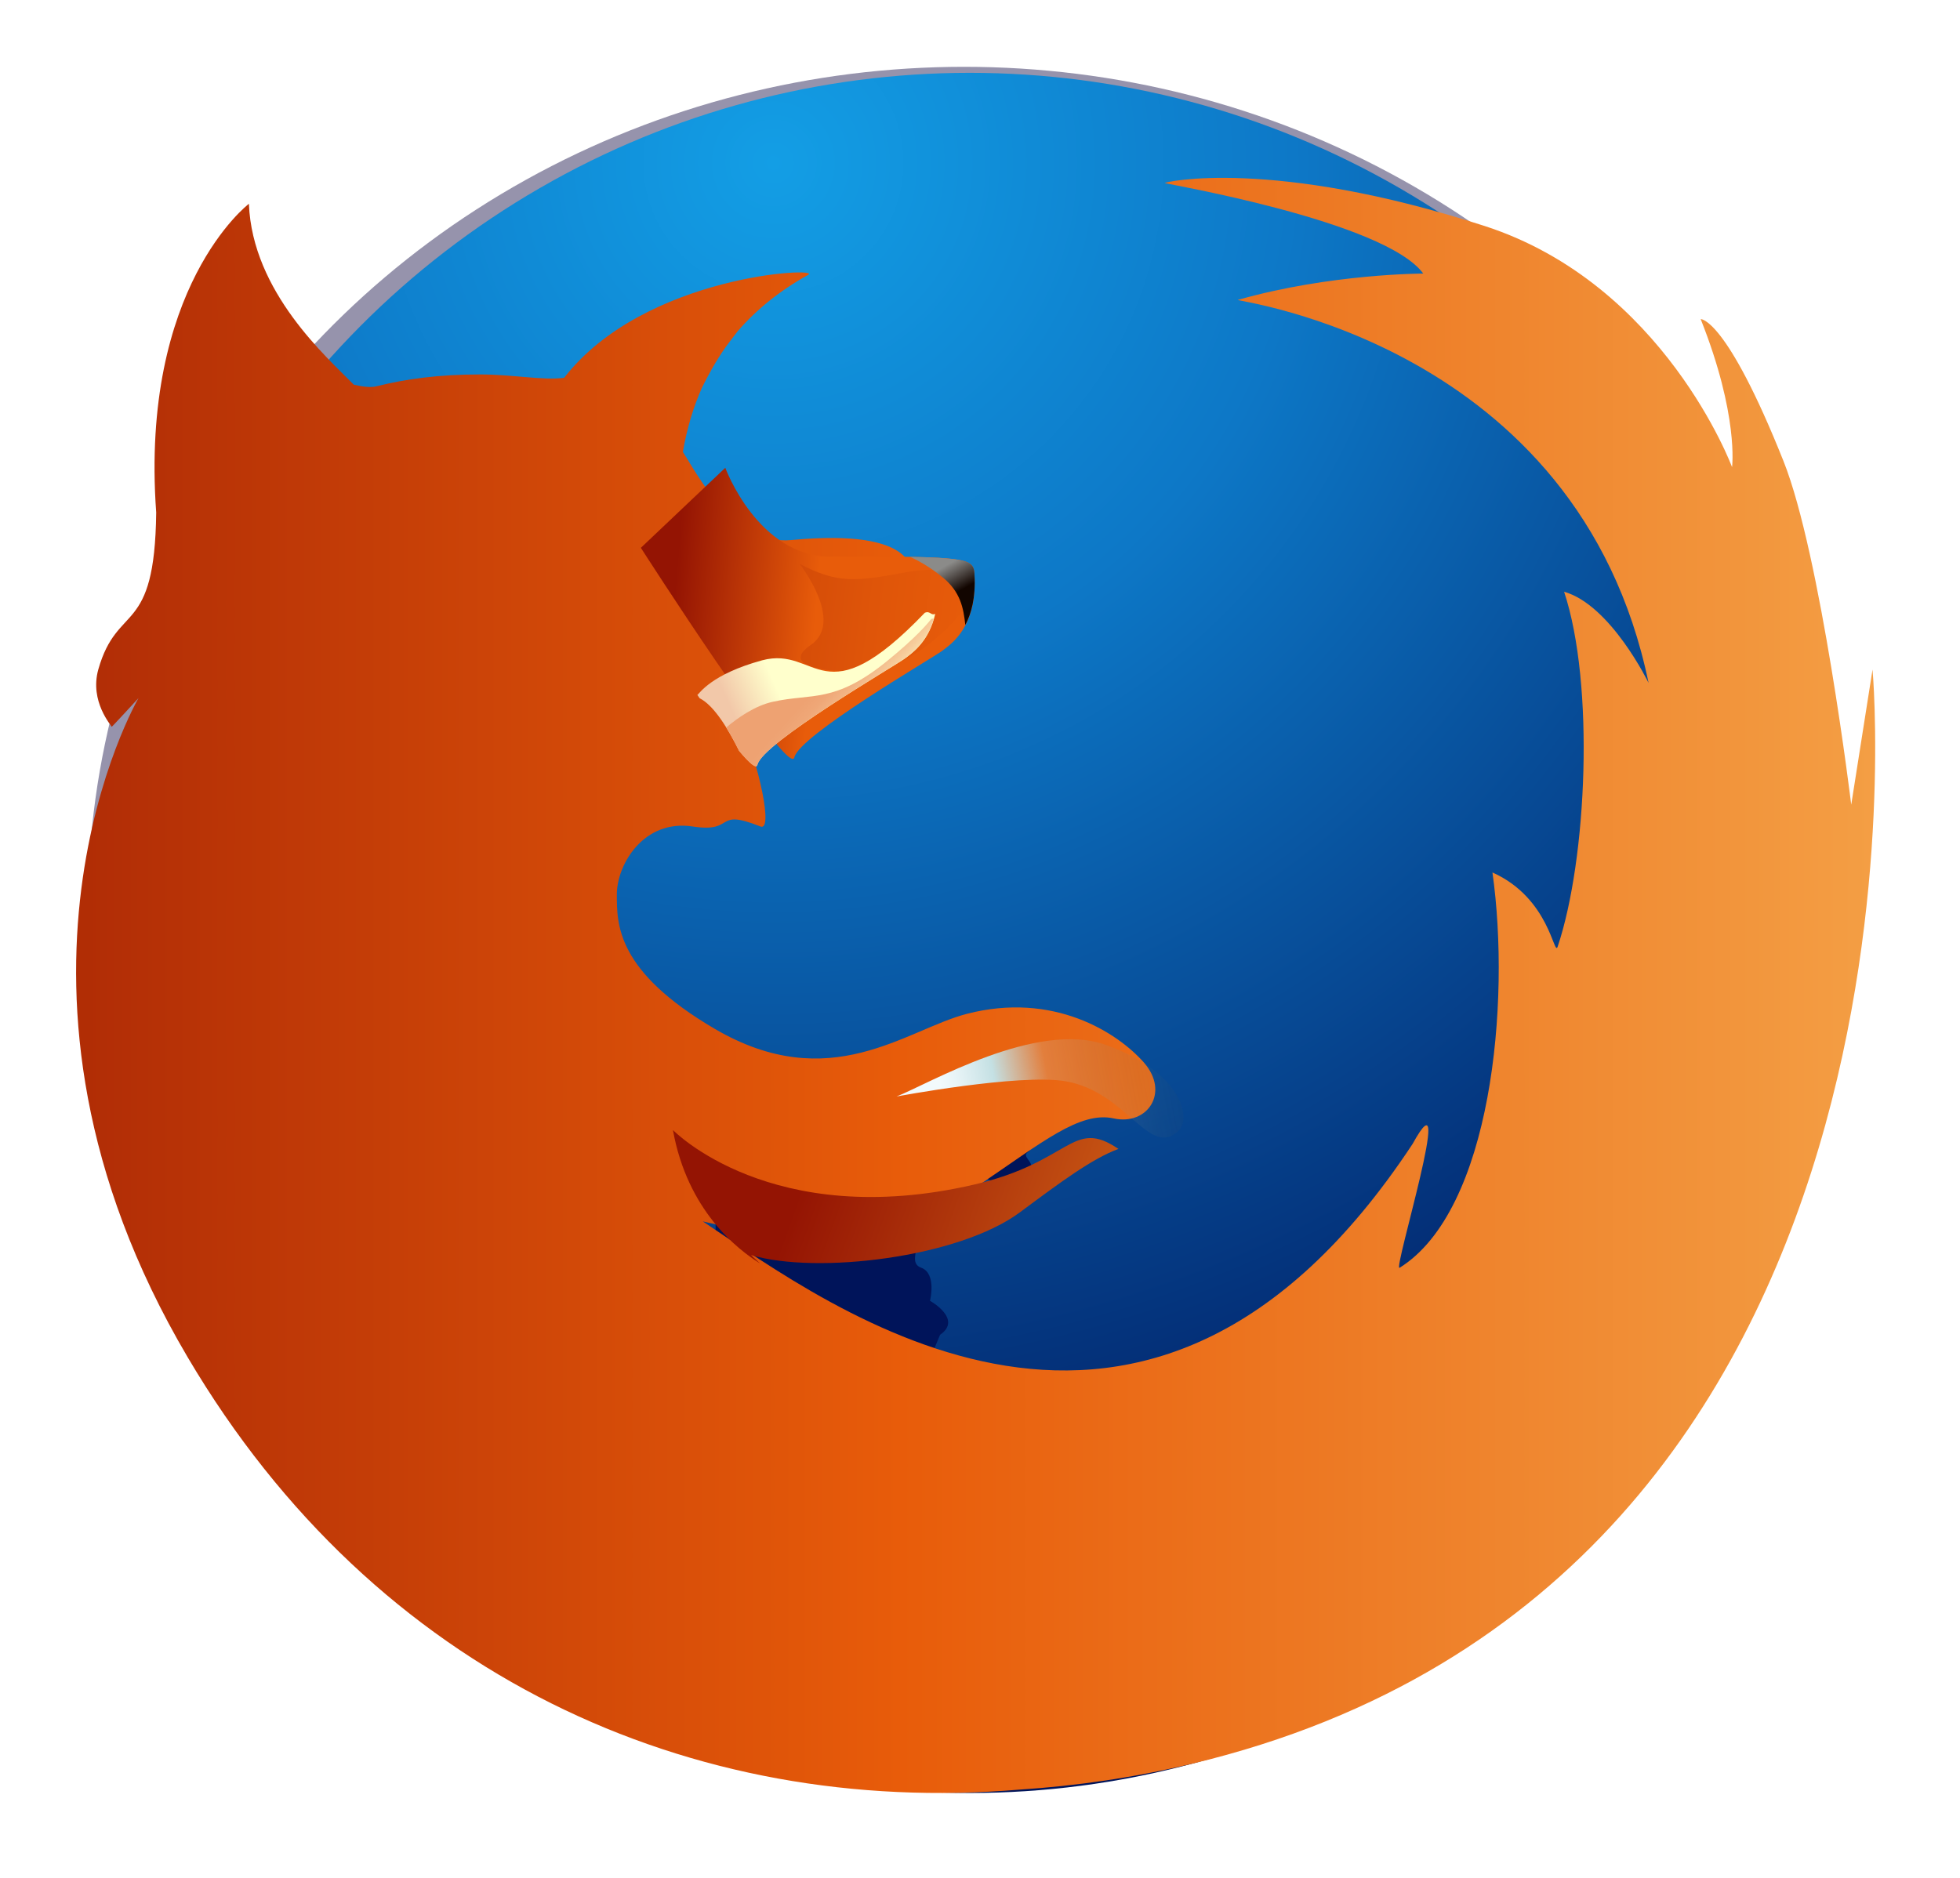 <?xml version="1.0" encoding="UTF-8" standalone="no"?>
<svg
   xmlns:dc="http://purl.org/dc/elements/1.1/"
   xmlns:cc="http://creativecommons.org/ns#"
   xmlns:rdf="http://www.w3.org/1999/02/22-rdf-syntax-ns#"
   xmlns:svg="http://www.w3.org/2000/svg"
   xmlns="http://www.w3.org/2000/svg"
   xmlns:xlink="http://www.w3.org/1999/xlink"
   xmlns:sodipodi="http://sodipodi.sourceforge.net/DTD/sodipodi-0.dtd"
   xmlns:inkscape="http://www.inkscape.org/namespaces/inkscape"
   width="132.72"
   height="127.219"
   viewBox="0 0 132.72 127.219"
   overflow="visible"
   enable-background="new 0 0 132.72 127.219"
   xml:space="preserve"
   id="svg2"
   version="1.1"
   inkscape:version="0.48.4 r9939"
   sodipodi:docname="firefox.svg"><defs
     id="defs634"><linearGradient
       id="linearGradient5749"
       gradientUnits="userSpaceOnUse"
       x1="76.372"
       y1="16.592"
       x2="93.232"
       y2="18.029"><stop
         offset="0"
         style="stop-color:#ffffff;stop-opacity:1;"
         id="stop5751" /><stop
         offset="0.338"
         style="stop-color:#ffffff;stop-opacity:0;"
         id="stop5753" /><stop
         offset="1"
         style="stop-color:#ffffff;stop-opacity:0;"
         id="stop5755" /></linearGradient><filter
       height="150%"
       width="150%"
       y="-25%"
       x="-25%"
       id="blurshadow"
       style="color-interpolation-filters:sRGB;"
       inkscape:label="Drop Shadow"><feGaussianBlur
         id="feGaussianBlur135"
         result="blur"
         stdDeviation="1.5"
         in="SourceAlpha" /><feOffset
         id="feOffset137"
         result="shift"
         in="blur"
         dy="1"
         dx="1" /><feMerge
         id="feMerge139"
         result="fbSourceGraphic"><feMergeNode
           id="feMergeNode141"
           in="shift" /><feMergeNode
           id="feMergeNode143"
           in="SourceGraphic" /></feMerge><feColorMatrix
         result="fbSourceGraphicAlpha"
         in="fbSourceGraphic"
         values="0 0 0 -1 0 0 0 0 -1 0 0 0 0 -1 0 0 0 0 1 0"
         id="feColorMatrix3471" /><feFlood
         id="feFlood3473"
         flood-opacity="0.3"
         flood-color="rgb(0,0,0)"
         result="flood"
         in="fbSourceGraphic" /><feComposite
         id="feComposite3475"
         in2="fbSourceGraphic"
         in="flood"
         operator="in"
         result="composite1" /><feGaussianBlur
         id="feGaussianBlur3477"
         in="composite"
         stdDeviation="1.5"
         result="blur" /><feOffset
         id="feOffset3479"
         dx="1.5"
         dy="-1.5"
         result="offset" /><feComposite
         id="feComposite3481"
         in2="offset"
         in="fbSourceGraphic"
         operator="over"
         result="composite2" /></filter><linearGradient
       id="XMLID_119_"
       gradientUnits="userSpaceOnUse"
       x1="54.24"
       y1="93.582"
       x2="102.907"
       y2="100.176"
       gradientTransform="matrix(0.995,0.099,-0.099,0.995,10.384,-6.075)"><stop
         offset="0.056"
         style="stop-color:#DE7210"
         id="stop612" /><stop
         offset="1"
         style="stop-color:#F6C08F"
         id="stop614" /></linearGradient><linearGradient
       id="XMLID_120_"
       gradientUnits="userSpaceOnUse"
       x1="39.013"
       y1="89.89"
       x2="95.522"
       y2="107.65"
       gradientTransform="matrix(0.99,0.145,-0.145,0.99,14.283,-5.835)"><stop
         offset="0.056"
         style="stop-color:#DE7210"
         id="stop619" /><stop
         offset="1"
         style="stop-color:#F6C08F"
         id="stop621" /></linearGradient><linearGradient
       id="XMLID_121_"
       gradientUnits="userSpaceOnUse"
       x1="-601.467"
       y1="628.961"
       x2="-574.597"
       y2="680.404"
       gradientTransform="matrix(0.984,-0.18,0.18,0.984,500.952,-643.727)"><stop
         offset="0.056"
         style="stop-color:#DE7210"
         id="stop626" /><stop
         offset="1"
         style="stop-color:#F6C08F"
         id="stop628" /></linearGradient><linearGradient
       id="XMLID_110_"
       gradientUnits="userSpaceOnUse"
       x1="88.331"
       y1="117.368"
       x2="117.265"
       y2="72.741"><stop
         offset="0"
         style="stop-color:#DE5C01"
         id="stop444" /><stop
         offset="0.736"
         style="stop-color:#FEFD00"
         id="stop446" /><stop
         offset="0.778"
         style="stop-color:#FEFE26"
         id="stop448" /><stop
         offset="0.837"
         style="stop-color:#FFFE54"
         id="stop450" /><stop
         offset="0.889"
         style="stop-color:#FFFF76"
         id="stop452" /><stop
         offset="0.932"
         style="stop-color:#FFFF8B"
         id="stop454" /><stop
         offset="0.961"
         style="stop-color:#FFFF92"
         id="stop456" /></linearGradient><linearGradient
       id="XMLID_111_"
       gradientUnits="userSpaceOnUse"
       x1="105.157"
       y1="22.738"
       x2="86.211"
       y2="14.417"><stop
         offset="0"
         style="stop-color:#F79A09"
         id="stop461" /><stop
         offset="0.736"
         style="stop-color:#FEFD00"
         id="stop463" /><stop
         offset="0.778"
         style="stop-color:#FEFE26"
         id="stop465" /><stop
         offset="0.837"
         style="stop-color:#FFFE54"
         id="stop467" /><stop
         offset="0.889"
         style="stop-color:#FFFF76"
         id="stop469" /><stop
         offset="0.932"
         style="stop-color:#FFFF8B"
         id="stop471" /><stop
         offset="0.961"
         style="stop-color:#FFFF92"
         id="stop473" /></linearGradient><linearGradient
       id="XMLID_112_"
       gradientUnits="userSpaceOnUse"
       x1="117.882"
       y1="41.729"
       x2="91.359"
       y2="17.106"><stop
         offset="0"
         style="stop-color:#DE5C01"
         id="stop478" /><stop
         offset="0.736"
         style="stop-color:#FEFD00"
         id="stop480" /><stop
         offset="0.778"
         style="stop-color:#FEFE26"
         id="stop482" /><stop
         offset="0.837"
         style="stop-color:#FFFE54"
         id="stop484" /><stop
         offset="0.889"
         style="stop-color:#FFFF76"
         id="stop486" /><stop
         offset="0.932"
         style="stop-color:#FFFF8B"
         id="stop488" /><stop
         offset="0.961"
         style="stop-color:#FFFF92"
         id="stop490" /></linearGradient><linearGradient
       id="XMLID_113_"
       gradientUnits="userSpaceOnUse"
       x1="1.14"
       y1="145.445"
       x2="-9.966"
       y2="133.959"
       gradientTransform="matrix(1,-0.028,0.028,1,104.777,-104.624)"><stop
         offset="0"
         style="stop-color:#F79A09"
         id="stop495" /><stop
         offset="0.736"
         style="stop-color:#FEFD00"
         id="stop497" /><stop
         offset="0.778"
         style="stop-color:#FEFE26"
         id="stop499" /><stop
         offset="0.837"
         style="stop-color:#FFFE54"
         id="stop501" /><stop
         offset="0.889"
         style="stop-color:#FFFF76"
         id="stop503" /><stop
         offset="0.932"
         style="stop-color:#FFFF8B"
         id="stop505" /><stop
         offset="0.961"
         style="stop-color:#FFFF92"
         id="stop507" /></linearGradient><linearGradient
       id="XMLID_114_"
       gradientUnits="userSpaceOnUse"
       x1="113.436"
       y1="55.834"
       x2="119.687"
       y2="34.332"><stop
         offset="0"
         style="stop-color:#F79A09"
         id="stop512" /><stop
         offset="0.736"
         style="stop-color:#FEFD00"
         id="stop514" /><stop
         offset="0.778"
         style="stop-color:#FEFE26"
         id="stop516" /><stop
         offset="0.837"
         style="stop-color:#FFFE54"
         id="stop518" /><stop
         offset="0.889"
         style="stop-color:#FFFF76"
         id="stop520" /><stop
         offset="0.932"
         style="stop-color:#FFFF8B"
         id="stop522" /><stop
         offset="0.961"
         style="stop-color:#FFFF92"
         id="stop524" /></linearGradient><linearGradient
       id="XMLID_115_"
       gradientUnits="userSpaceOnUse"
       x1="-51.966"
       y1="212.788"
       x2="-52.194"
       y2="196.434"
       gradientTransform="matrix(0.999,-0.041,0.041,0.999,151.896,-153.906)"><stop
         offset="0"
         style="stop-color:#F79A09"
         id="stop529" /><stop
         offset="0.736"
         style="stop-color:#FEFD00"
         id="stop531" /><stop
         offset="0.778"
         style="stop-color:#FEFE26"
         id="stop533" /><stop
         offset="0.837"
         style="stop-color:#FFFE54"
         id="stop535" /><stop
         offset="0.889"
         style="stop-color:#FFFF76"
         id="stop537" /><stop
         offset="0.932"
         style="stop-color:#FFFF8B"
         id="stop539" /><stop
         offset="0.961"
         style="stop-color:#FFFF92"
         id="stop541" /></linearGradient><linearGradient
       id="XMLID_116_"
       gradientUnits="userSpaceOnUse"
       x1="-172.721"
       y1="332.082"
       x2="-161.456"
       y2="309.893"
       gradientTransform="matrix(0.998,-0.071,0.071,0.998,254.6,-268.47)"><stop
         offset="0"
         style="stop-color:#F79A09"
         id="stop546" /><stop
         offset="0.736"
         style="stop-color:#FEFD00"
         id="stop548" /><stop
         offset="0.778"
         style="stop-color:#FEFE26"
         id="stop550" /><stop
         offset="0.837"
         style="stop-color:#FFFE54"
         id="stop552" /><stop
         offset="0.889"
         style="stop-color:#FFFF76"
         id="stop554" /><stop
         offset="0.932"
         style="stop-color:#FFFF8B"
         id="stop556" /><stop
         offset="0.961"
         style="stop-color:#FFFF92"
         id="stop558" /></linearGradient><linearGradient
       id="XMLID_117_"
       gradientUnits="userSpaceOnUse"
       x1="99.206"
       y1="87.747"
       x2="100.721"
       y2="63.169"
       gradientTransform="matrix(0.998,-0.071,0.071,0.998,-10.967,13.651)"><stop
         offset="0"
         style="stop-color:#DE5C01"
         id="stop563" /><stop
         offset="0.736"
         style="stop-color:#FEFD00"
         id="stop565" /><stop
         offset="0.778"
         style="stop-color:#FEFE26"
         id="stop567" /><stop
         offset="0.837"
         style="stop-color:#FFFE54"
         id="stop569" /><stop
         offset="0.889"
         style="stop-color:#FFFF76"
         id="stop571" /><stop
         offset="0.932"
         style="stop-color:#FFFF8B"
         id="stop573" /><stop
         offset="0.961"
         style="stop-color:#FFFF92"
         id="stop575" /></linearGradient><linearGradient
       id="XMLID_118_"
       gradientUnits="userSpaceOnUse"
       x1="58.369"
       y1="113.859"
       x2="105.875"
       y2="85.465"><stop
         offset="0"
         style="stop-color:#B9120D"
         id="stop580" /><stop
         offset="0.078"
         style="stop-color:#BB180D"
         id="stop582" /><stop
         offset="0.182"
         style="stop-color:#C0290C"
         id="stop584" /><stop
         offset="0.301"
         style="stop-color:#C8450A"
         id="stop586" /><stop
         offset="0.431"
         style="stop-color:#D36C08"
         id="stop588" /><stop
         offset="0.571"
         style="stop-color:#E29E05"
         id="stop590" /><stop
         offset="0.715"
         style="stop-color:#F4DA02"
         id="stop592" /><stop
         offset="0.792"
         style="stop-color:#FEFD00"
         id="stop594" /><stop
         offset="0.814"
         style="stop-color:#FEFD07"
         id="stop596" /><stop
         offset="0.846"
         style="stop-color:#FEFD1B"
         id="stop598" /><stop
         offset="0.884"
         style="stop-color:#FEFE3C"
         id="stop600" /><stop
         offset="0.927"
         style="stop-color:#FFFE69"
         id="stop602" /><stop
         offset="0.974"
         style="stop-color:#FFFFA3"
         id="stop604" /><stop
         offset="1"
         style="stop-color:#FFFFC7"
         id="stop606" /></linearGradient><linearGradient
       inkscape:collect="always"
       xlink:href="#XMLID_75_"
       id="linearGradient4107"
       gradientUnits="userSpaceOnUse"
       x1="41.839"
       y1="36.962"
       x2="52.697"
       y2="37.892"
       gradientTransform="translate(1.144,4.574)" /><linearGradient
       inkscape:collect="always"
       xlink:href="#XMLID_76_"
       id="linearGradient4109"
       gradientUnits="userSpaceOnUse"
       x1="24.45"
       y1="33.953"
       x2="63.643"
       y2="38.852"
       gradientTransform="translate(1.144,4.574)" /><linearGradient
       inkscape:collect="always"
       xlink:href="#XMLID_77_"
       id="linearGradient4111"
       gradientUnits="userSpaceOnUse"
       x1="48.731"
       y1="44.32"
       x2="51.856"
       y2="42.945"
       gradientTransform="translate(1.144,4.574)" /><linearGradient
       inkscape:collect="always"
       xlink:href="#XMLID_79_"
       id="linearGradient4115"
       gradientUnits="userSpaceOnUse"
       x1="51.278"
       y1="74.424"
       x2="78.689"
       y2="84.212"
       gradientTransform="translate(1.144,4.574)" /><linearGradient
       inkscape:collect="always"
       xlink:href="#XMLID_86_"
       id="linearGradient4129"
       gradientUnits="userSpaceOnUse"
       x1="54.825"
       y1="41.267"
       x2="58.139"
       y2="44.27"
       gradientTransform="translate(1.144,4.574)" /><linearGradient
       inkscape:collect="always"
       xlink:href="#XMLID_71_"
       id="linearGradient4137"
       gradientUnits="userSpaceOnUse"
       x1="80.929"
       y1="67.845"
       x2="60.433"
       y2="71.76"
       gradientTransform="translate(1.144,4.574)" /><linearGradient
       inkscape:collect="always"
       xlink:href="#XMLID_100_"
       id="linearGradient4157"
       gradientUnits="userSpaceOnUse"
       x1="60.286"
       y1="34.297"
       x2="61.245"
       y2="36.006"
       gradientTransform="translate(1.144,4.574)" /><linearGradient
       id="XMLID_75_"
       gradientUnits="userSpaceOnUse"
       x1="41.839"
       y1="36.962"
       x2="52.697"
       y2="37.892"><stop
         offset="0.011"
         style="stop-color:#941403"
         id="stop162" /><stop
         offset="0.897"
         style="stop-color:#E85C0A"
         id="stop164" /></linearGradient><linearGradient
       id="XMLID_76_"
       gradientUnits="userSpaceOnUse"
       x1="24.45"
       y1="33.953"
       x2="63.643"
       y2="38.852"><stop
         offset="0.011"
         style="stop-color:#941403"
         id="stop169" /><stop
         offset="0.136"
         style="stop-color:#A32104"
         id="stop171" /><stop
         offset="0.498"
         style="stop-color:#C84107"
         id="stop173" /><stop
         offset="0.789"
         style="stop-color:#DF5509"
         id="stop175" /><stop
         offset="0.972"
         style="stop-color:#E85C0A"
         id="stop177" /></linearGradient><linearGradient
       id="XMLID_77_"
       gradientUnits="userSpaceOnUse"
       x1="48.731"
       y1="44.32"
       x2="51.856"
       y2="42.945"><stop
         offset="0"
         style="stop-color:#F2C8A9"
         id="stop182" /><stop
         offset="1"
         style="stop-color:#FFFFCC"
         id="stop184" /></linearGradient><linearGradient
       id="XMLID_78_"
       gradientUnits="userSpaceOnUse"
       x1="38.768"
       y1="82.582"
       x2="91.339"
       y2="84.747"><stop
         offset="0"
         style="stop-color:#B30000"
         id="stop189" /><stop
         offset="1"
         style="stop-color:#DF731B"
         id="stop191" /></linearGradient><linearGradient
       id="XMLID_79_"
       gradientUnits="userSpaceOnUse"
       x1="51.278"
       y1="74.424"
       x2="78.689"
       y2="84.212"><stop
         offset="0"
         style="stop-color:#941403"
         id="stop196" /><stop
         offset="1"
         style="stop-color:#DF731B"
         id="stop198" /></linearGradient><linearGradient
       id="XMLID_80_"
       gradientUnits="userSpaceOnUse"
       x1="6.106"
       y1="87.057"
       x2="32.828"
       y2="87.057"
       gradientTransform="matrix(0.999,0.049,-0.049,0.999,4.715,-1.24)"><stop
         offset="0.056"
         style="stop-color:#B30000"
         id="stop203" /><stop
         offset="1"
         style="stop-color:#DE5C01"
         id="stop205" /></linearGradient><linearGradient
       id="XMLID_81_"
       gradientUnits="userSpaceOnUse"
       x1="209.723"
       y1="-130.659"
       x2="224.261"
       y2="-85.619"
       gradientTransform="matrix(0.993,0.119,-0.119,0.993,-207.268,181.293)"><stop
         offset="0.056"
         style="stop-color:#DE7210"
         id="stop210" /><stop
         offset="1"
         style="stop-color:#F6C08F"
         id="stop212" /></linearGradient><linearGradient
       id="XMLID_82_"
       gradientUnits="userSpaceOnUse"
       x1="12.471"
       y1="61.107"
       x2="12.471"
       y2="111.455"
       gradientTransform="matrix(0.999,0.045,-0.045,0.999,3.232,-0.697)"><stop
         offset="0.056"
         style="stop-color:#DE7210"
         id="stop217" /><stop
         offset="1"
         style="stop-color:#F6C08F"
         id="stop219" /></linearGradient><linearGradient
       id="XMLID_83_"
       gradientUnits="userSpaceOnUse"
       x1="18.348"
       y1="30.846"
       x2="12.886"
       y2="16.85"><stop
         offset="0.011"
         style="stop-color:#941403"
         id="stop226" /><stop
         offset="0.472"
         style="stop-color:#E85C0A"
         id="stop228" /><stop
         offset="1"
         style="stop-color:#F9BD5F"
         id="stop230" /></linearGradient><linearGradient
       id="XMLID_84_"
       gradientUnits="userSpaceOnUse"
       x1="41.704"
       y1="34.058"
       x2="54.792"
       y2="16.853"><stop
         offset="0.197"
         style="stop-color:#DE7210"
         id="stop235" /><stop
         offset="0.843"
         style="stop-color:#F9BD5F"
         id="stop237" /><stop
         offset="1"
         style="stop-color:#FFFCCF"
         id="stop239" /></linearGradient><linearGradient
       id="XMLID_85_"
       gradientUnits="userSpaceOnUse"
       x1="34.784"
       y1="57.541"
       x2="48.052"
       y2="84.079"><stop
         offset="0.017"
         style="stop-color:#941403"
         id="stop244" /><stop
         offset="0.5"
         style="stop-color:#E35100"
         id="stop246" /><stop
         offset="1"
         style="stop-color:#DF731B"
         id="stop248" /></linearGradient><linearGradient
       id="XMLID_86_"
       gradientUnits="userSpaceOnUse"
       x1="54.825"
       y1="41.267"
       x2="58.139"
       y2="44.27"><stop
         offset="0"
         style="stop-color:#EEA272"
         id="stop253" /><stop
         offset="0.186"
         style="stop-color:#EFA777"
         id="stop255" /><stop
         offset="0.406"
         style="stop-color:#F2B585"
         id="stop257" /><stop
         offset="0.643"
         style="stop-color:#F6CD9C"
         id="stop259" /><stop
         offset="0.89"
         style="stop-color:#FCEEBB"
         id="stop261" /><stop
         offset="1"
         style="stop-color:#FFFFCC"
         id="stop263" /></linearGradient><linearGradient
       id="XMLID_87_"
       gradientUnits="userSpaceOnUse"
       x1="35.5"
       y1="48.361"
       x2="50.721"
       y2="63.893"><stop
         offset="0.197"
         style="stop-color:#DF731B"
         id="stop268" /><stop
         offset="0.843"
         style="stop-color:#F9BD5F"
         id="stop270" /><stop
         offset="1"
         style="stop-color:#FFFCCF"
         id="stop272" /></linearGradient><linearGradient
       id="XMLID_88_"
       gradientUnits="userSpaceOnUse"
       x1="847.471"
       y1="-1065.021"
       x2="847.471"
       y2="-1007.958"
       gradientTransform="matrix(0.967,0.254,-0.254,0.967,-1076.666,855.232)"><stop
         offset="0.056"
         style="stop-color:#DE7210"
         id="stop277" /><stop
         offset="1"
         style="stop-color:#F6C08F"
         id="stop279" /></linearGradient><linearGradient
       id="XMLID_89_"
       gradientUnits="userSpaceOnUse"
       x1="15.856"
       y1="36.413"
       x2="-3.437"
       y2="67.833"
       gradientTransform="matrix(0.99,-0.08,0.095,1.173,-3.82,-4.947)"><stop
         offset="0.056"
         style="stop-color:#DE7210"
         id="stop284" /><stop
         offset="1"
         style="stop-color:#F2C06E"
         id="stop286" /></linearGradient><linearGradient
       id="XMLID_90_"
       gradientUnits="userSpaceOnUse"
       x1="80.929"
       y1="67.845"
       x2="60.433"
       y2="71.76"><stop
         offset="0.005"
         style="stop-color:#FFFAEE"
         id="stop291" /><stop
         offset="0.276"
         style="stop-color:#F5F89B"
         id="stop293" /><stop
         offset="0.31"
         style="stop-color:#F3ED91"
         id="stop295" /><stop
         offset="0.467"
         style="stop-color:#ECC267"
         id="stop297" /><stop
         offset="0.618"
         style="stop-color:#E6A046"
         id="stop299" /><stop
         offset="0.761"
         style="stop-color:#E2872E"
         id="stop301" /><stop
         offset="0.892"
         style="stop-color:#E07820"
         id="stop303" /><stop
         offset="1"
         style="stop-color:#DF731B"
         id="stop305" /></linearGradient><linearGradient
       id="XMLID_91_"
       gradientUnits="userSpaceOnUse"
       x1="-411.273"
       y1="427.628"
       x2="-411.273"
       y2="475.319"
       gradientTransform="matrix(0.992,0.126,-0.126,0.992,477.062,-332.391)"><stop
         offset="0.056"
         style="stop-color:#DE7210"
         id="stop310" /><stop
         offset="1"
         style="stop-color:#F2C06E"
         id="stop312" /></linearGradient><linearGradient
       id="XMLID_92_"
       gradientUnits="userSpaceOnUse"
       x1="-414.436"
       y1="422.684"
       x2="-414.436"
       y2="470.37"
       gradientTransform="matrix(0.932,0.362,-0.362,0.932,554.92,-207.713)"><stop
         offset="0.056"
         style="stop-color:#DE7210"
         id="stop317" /><stop
         offset="1"
         style="stop-color:#F2C06E"
         id="stop319" /></linearGradient><linearGradient
       id="XMLID_93_"
       gradientUnits="userSpaceOnUse"
       x1="13.848"
       y1="55.797"
       x2="0.569"
       y2="75.716"
       gradientTransform="matrix(0.81,-0.586,0.586,0.81,-28.537,20.331)"><stop
         offset="0.056"
         style="stop-color:#DE7210"
         id="stop324" /><stop
         offset="1"
         style="stop-color:#F2C072"
         id="stop326" /></linearGradient><linearGradient
       id="XMLID_94_"
       gradientUnits="userSpaceOnUse"
       x1="21.035"
       y1="49.271"
       x2="7.756"
       y2="69.189"
       gradientTransform="matrix(0.81,-0.586,0.586,0.81,-28.537,20.331)"><stop
         offset="0.056"
         style="stop-color:#DE7210"
         id="stop331" /><stop
         offset="1"
         style="stop-color:#F2C072"
         id="stop333" /></linearGradient><linearGradient
       id="XMLID_95_"
       gradientUnits="userSpaceOnUse"
       x1="12.313"
       y1="37.865"
       x2="6.504"
       y2="48.709"><stop
         offset="0.056"
         style="stop-color:#DE7210"
         id="stop338" /><stop
         offset="1"
         style="stop-color:#EED8A5"
         id="stop340" /></linearGradient><linearGradient
       id="XMLID_96_"
       gradientUnits="userSpaceOnUse"
       x1="11.73"
       y1="44.492"
       x2="5.921"
       y2="55.335"><stop
         offset="0.056"
         style="stop-color:#DE7210"
         id="stop345" /><stop
         offset="1"
         style="stop-color:#EED8A5"
         id="stop347" /></linearGradient><linearGradient
       id="XMLID_97_"
       gradientUnits="userSpaceOnUse"
       x1="18.313"
       y1="39.891"
       x2="12.698"
       y2="53.833"><stop
         offset="0.056"
         style="stop-color:#DE7210"
         id="stop352" /><stop
         offset="1"
         style="stop-color:#F2C072"
         id="stop354" /></linearGradient><linearGradient
       id="XMLID_98_"
       gradientUnits="userSpaceOnUse"
       x1="20.447"
       y1="33.105"
       x2="7.168"
       y2="53.023"><stop
         offset="0.056"
         style="stop-color:#DE7210"
         id="stop359" /><stop
         offset="1"
         style="stop-color:#F2C072"
         id="stop361" /></linearGradient><linearGradient
       id="XMLID_99_"
       gradientUnits="userSpaceOnUse"
       x1="21.341"
       y1="37.126"
       x2="9.238"
       y2="55.279"><stop
         offset="0.056"
         style="stop-color:#DE7210"
         id="stop366" /><stop
         offset="1"
         style="stop-color:#F2C072"
         id="stop368" /></linearGradient><linearGradient
       id="XMLID_100_"
       gradientUnits="userSpaceOnUse"
       x1="60.286"
       y1="34.297"
       x2="61.245"
       y2="36.006"><stop
         offset="0"
         style="stop-color:#8B8B89"
         id="stop373" /><stop
         offset="1"
         style="stop-color:#120500"
         id="stop375" /></linearGradient><linearGradient
       id="XMLID_101_"
       gradientUnits="userSpaceOnUse"
       x1="22.56"
       y1="28.492"
       x2="22.56"
       y2="23.245"><stop
         offset="0.056"
         style="stop-color:#DE7210"
         id="stop380" /><stop
         offset="1"
         style="stop-color:#F6C08F"
         id="stop382" /></linearGradient><linearGradient
       id="XMLID_102_"
       gradientUnits="userSpaceOnUse"
       x1="23.012"
       y1="34.751"
       x2="33.993"
       y2="21.918"
       gradientTransform="matrix(0.999,0.04,-0.04,0.999,0.996,-1.332)"><stop
         offset="0.056"
         style="stop-color:#DE7210"
         id="stop387" /><stop
         offset="1"
         style="stop-color:#F6C08F"
         id="stop389" /></linearGradient><linearGradient
       id="XMLID_103_"
       gradientUnits="userSpaceOnUse"
       x1="15.509"
       y1="33.508"
       x2="9.7"
       y2="44.352"><stop
         offset="0.056"
         style="stop-color:#DE7210"
         id="stop394" /><stop
         offset="1"
         style="stop-color:#EED8A5"
         id="stop396" /></linearGradient><linearGradient
       id="XMLID_104_"
       gradientUnits="userSpaceOnUse"
       x1="16.34"
       y1="35.805"
       x2="27.067"
       y2="23.268"
       gradientTransform="matrix(0.995,0.104,-0.104,0.995,3.786,-2.057)"><stop
         offset="0.056"
         style="stop-color:#DE7210"
         id="stop401" /><stop
         offset="1"
         style="stop-color:#F6C08F"
         id="stop403" /></linearGradient><linearGradient
       id="XMLID_105_"
       gradientUnits="userSpaceOnUse"
       x1="13.372"
       y1="22.876"
       x2="26.26"
       y2="24.641"
       gradientTransform="matrix(0.996,0.09,-0.09,0.996,2.346,-2.346)"><stop
         offset="0.056"
         style="stop-color:#DE7210"
         id="stop408" /><stop
         offset="1"
         style="stop-color:#F6C08F"
         id="stop410" /></linearGradient><linearGradient
       id="XMLID_106_"
       gradientUnits="userSpaceOnUse"
       x1="6.983"
       y1="23.109"
       x2="25.178"
       y2="25.601"><stop
         offset="0.056"
         style="stop-color:#DE7210"
         id="stop415" /><stop
         offset="1"
         style="stop-color:#F6C08F"
         id="stop417" /></linearGradient><linearGradient
       id="XMLID_107_"
       gradientUnits="userSpaceOnUse"
       x1="15.881"
       y1="22.228"
       x2="27.724"
       y2="23.85"
       gradientTransform="matrix(0.996,0.09,-0.09,0.996,2.346,-2.346)"><stop
         offset="0.056"
         style="stop-color:#DE7210"
         id="stop422" /><stop
         offset="1"
         style="stop-color:#F6C08F"
         id="stop424" /></linearGradient><linearGradient
       id="XMLID_108_"
       gradientUnits="userSpaceOnUse"
       x1="15.201"
       y1="26.94"
       x2="4.522"
       y2="25.844"><stop
         offset="0.056"
         style="stop-color:#DE7210"
         id="stop429" /><stop
         offset="1"
         style="stop-color:#F6C08F"
         id="stop431" /></linearGradient><linearGradient
       id="XMLID_109_"
       gradientUnits="userSpaceOnUse"
       x1="10.945"
       y1="37.1"
       x2="25.719"
       y2="19.835"
       gradientTransform="matrix(0.995,0.104,-0.104,0.995,3.786,-2.057)"><stop
         offset="0.056"
         style="stop-color:#DE7210"
         id="stop436" /><stop
         offset="1"
         style="stop-color:#F6C08F"
         id="stop438" /></linearGradient><radialGradient
       inkscape:collect="always"
       xlink:href="#XMLID_62_"
       id="radialGradient4343"
       gradientUnits="userSpaceOnUse"
       cx="50.465"
       cy="7.227"
       fx="50.465"
       fy="7.227"
       r="104.221" /><radialGradient
       id="XMLID_61_"
       cx="64.569"
       cy="7.227"
       r="104.221"
       fx="64.569"
       fy="7.227"
       gradientUnits="userSpaceOnUse"><stop
         offset="0"
         style="stop-color:#67C5D5"
         id="stop13" /><stop
         offset="0.16"
         style="stop-color:#66C2D3"
         id="stop15" /><stop
         offset="0.28"
         style="stop-color:#62B9CE"
         id="stop17" /><stop
         offset="0.385"
         style="stop-color:#5CA8C6"
         id="stop19" /><stop
         offset="0.483"
         style="stop-color:#5392BA"
         id="stop21" /><stop
         offset="0.576"
         style="stop-color:#4874AA"
         id="stop23" /><stop
         offset="0.665"
         style="stop-color:#3A5097"
         id="stop25" /><stop
         offset="0.749"
         style="stop-color:#2A2781"
         id="stop27" /><stop
         offset="0.815"
         style="stop-color:#1b006d;stop-opacity:0.338;"
         id="stop29" /><stop
         offset="1"
         style="stop-color:#596AAD"
         id="stop31" /></radialGradient><radialGradient
       id="XMLID_62_"
       cx="64.552"
       cy="14.175"
       r="52.232"
       fx="64.552"
       fy="14.175"
       gradientUnits="userSpaceOnUse"><stop
         offset="0"
         style="stop-color:#139ee5;stop-opacity:1;"
         id="stop36" /><stop
         offset="0.338"
         style="stop-color:#0d78c7;stop-opacity:1;"
         id="stop38" /><stop
         offset="1"
         style="stop-color:#00145A"
         id="stop40" /></radialGradient><radialGradient
       id="XMLID_65_"
       cx="65.405"
       cy="19.12"
       r="57.383"
       fx="65.405"
       fy="19.12"
       gradientUnits="userSpaceOnUse"><stop
         offset="0"
         style="stop-color:#0F80BC"
         id="stop65" /><stop
         offset="0.264"
         style="stop-color:#0B629B"
         id="stop67" /><stop
         offset="0.844"
         style="stop-color:#031747"
         id="stop69" /><stop
         offset="1"
         style="stop-color:#00022F"
         id="stop71" /></radialGradient><radialGradient
       id="XMLID_66_"
       cx="64.551"
       cy="14.173"
       r="52.233"
       fx="64.551"
       fy="14.173"
       gradientUnits="userSpaceOnUse"><stop
         offset="0"
         style="stop-color:#0F80BC"
         id="stop76" /><stop
         offset="0.338"
         style="stop-color:#0A5F9E"
         id="stop78" /><stop
         offset="1"
         style="stop-color:#00145A"
         id="stop80" /></radialGradient><radialGradient
       id="XMLID_67_"
       cx="64.552"
       cy="14.165"
       r="52.242"
       fx="64.552"
       fy="14.165"
       gradientUnits="userSpaceOnUse"><stop
         offset="0"
         style="stop-color:#0F80BC"
         id="stop85" /><stop
         offset="0.338"
         style="stop-color:#0A5F9E"
         id="stop87" /><stop
         offset="1"
         style="stop-color:#00145A"
         id="stop89" /></radialGradient><linearGradient
       id="XMLID_71_"
       gradientUnits="userSpaceOnUse"
       x1="62.652"
       y1="34.546"
       x2="62.652"
       y2="11.895"><stop
         offset="0.014"
         style="stop-color:#000000"
         stop-opacity="0"
         id="stop120" /><stop
         offset="0.65"
         style="stop-color:#C4E0E3"
         stop-opacity="0.2"
         id="stop122" /><stop
         offset="0.822"
         style="stop-color:#C4E0E3"
         id="stop124" /><stop
         offset="0.85"
         style="stop-color:#CDE5E8"
         id="stop126" /><stop
         offset="0.944"
         style="stop-color:#E8F4F7"
         id="stop128" /><stop
         offset="1"
         style="stop-color:#F2FAFC"
         id="stop130" /></linearGradient><radialGradient
       inkscape:collect="always"
       xlink:href="#XMLID_67_"
       id="radialGradient4415"
       gradientUnits="userSpaceOnUse"
       cx="64.552"
       cy="14.165"
       fx="64.552"
       fy="14.165"
       r="52.242"
       gradientTransform="translate(1.144,4.574)" /><radialGradient
       inkscape:collect="always"
       xlink:href="#XMLID_62_"
       id="radialGradient4435"
       gradientUnits="userSpaceOnUse"
       cx="64.552"
       cy="14.175"
       fx="64.552"
       fy="14.175"
       r="52.232"
       gradientTransform="translate(1.144,4.574)" /><linearGradient
       inkscape:collect="always"
       xlink:href="#XMLID_83_"
       id="linearGradient5213"
       x1="-25.124"
       y1="64.475"
       x2="155.623"
       y2="64.475"
       gradientUnits="userSpaceOnUse" /><defs
       id="defs95"><ellipse
         sodipodi:ry="58.254002"
         sodipodi:rx="58.215"
         sodipodi:cy="59.375"
         sodipodi:cx="63.755001"
         ry="58.254"
         rx="58.215"
         cy="59.375"
         cx="63.755"
         id="XMLID_8_" /></defs><clipPath
       id="XMLID_68_"><use
         height="127.219"
         width="132.72"
         y="0"
         x="0"
         id="use99"
         xlink:href="#XMLID_8_" /></clipPath><linearGradient
       y2="18.029"
       x2="93.232"
       y1="16.592"
       x1="76.372"
       gradientUnits="userSpaceOnUse"
       id="XMLID_69_"><stop
         id="stop102"
         style="stop-color:#0F80BC"
         offset="0" /><stop
         id="stop104"
         style="stop-color:#0a5f9e;stop-opacity:0;"
         offset="0.338" /><stop
         id="stop106"
         style="stop-color:#00145a;stop-opacity:0;"
         offset="1" /></linearGradient><linearGradient
       y2="32.832"
       x2="29.174"
       y1="19.147"
       x1="38.492"
       gradientUnits="userSpaceOnUse"
       id="XMLID_70_"><stop
         id="stop111"
         style="stop-color:#0F80BC"
         offset="0" /><stop
         id="stop113"
         style="stop-color:#0A5F9E"
         offset="0.338" /><stop
         id="stop115"
         style="stop-color:#00145A"
         offset="1" /></linearGradient><linearGradient
       inkscape:collect="always"
       xlink:href="#XMLID_69_"
       id="linearGradient5231"
       x1="83.067"
       y1="0.956"
       x2="85.508"
       y2="36.787"
       gradientUnits="userSpaceOnUse" /><linearGradient
       inkscape:collect="always"
       xlink:href="#XMLID_69_"
       id="linearGradient5233"
       gradientUnits="userSpaceOnUse"
       x1="43.066"
       y1="2.756"
       x2="65.386"
       y2="44.649" /><filter
       inkscape:collect="always"
       id="filter5235"><feGaussianBlur
         inkscape:collect="always"
         stdDeviation="0.594"
         id="feGaussianBlur5237" /></filter><linearGradient
       inkscape:collect="always"
       xlink:href="#XMLID_83_-0"
       id="linearGradient5213-3"
       x1="-25.124"
       y1="64.475"
       x2="155.623"
       y2="64.475"
       gradientUnits="userSpaceOnUse" /><linearGradient
       id="XMLID_83_-0"
       gradientUnits="userSpaceOnUse"
       x1="18.348"
       y1="30.846"
       x2="12.886"
       y2="16.85"><stop
         offset="0.011"
         style="stop-color:#941403"
         id="stop226-2" /><stop
         offset="0.472"
         style="stop-color:#E85C0A"
         id="stop228-0" /><stop
         offset="1"
         style="stop-color:#F9BD5F"
         id="stop230-0" /></linearGradient><filter
       color-interpolation-filters="sRGB"
       height="1.5"
       width="1.5"
       y="-0.25"
       x="-0.25"
       id="blurshadow-9"><feGaussianBlur
         id="feGaussianBlur135-5"
         result="blur"
         stdDeviation="1.5"
         in="SourceAlpha" /><feOffset
         id="feOffset137-7"
         result="shift"
         in="blur"
         dy="1"
         dx="1" /><feMerge
         id="feMerge139-3"><feMergeNode
           id="feMergeNode141-7"
           in="shift" /><feMergeNode
           id="feMergeNode143-6"
           in="SourceGraphic" /></feMerge></filter><linearGradient
       inkscape:collect="always"
       xlink:href="#XMLID_83_-0"
       id="linearGradient5260"
       x1="-25.124"
       y1="64.475"
       x2="155.623"
       y2="64.475"
       gradientUnits="userSpaceOnUse" /><linearGradient
       id="linearGradient5262"
       gradientUnits="userSpaceOnUse"
       x1="18.348"
       y1="30.846"
       x2="12.886"
       y2="16.85"><stop
         offset="0.011"
         style="stop-color:#941403"
         id="stop5264" /><stop
         offset="0.472"
         style="stop-color:#E85C0A"
         id="stop5266" /><stop
         offset="1"
         style="stop-color:#F9BD5F"
         id="stop5268" /></linearGradient><linearGradient
       y2="64.475"
       x2="155.623"
       y1="64.475"
       x1="-25.124"
       gradientUnits="userSpaceOnUse"
       id="linearGradient5280"
       xlink:href="#XMLID_83_-0"
       inkscape:collect="always" /><linearGradient
       inkscape:collect="always"
       xlink:href="#XMLID_83_"
       id="linearGradient5341"
       gradientUnits="userSpaceOnUse"
       x1="-25.124"
       y1="64.475"
       x2="155.623"
       y2="64.475" /><linearGradient
       inkscape:collect="always"
       xlink:href="#XMLID_83_-1"
       id="linearGradient5213-9"
       x1="-25.124"
       y1="64.475"
       x2="155.623"
       y2="64.475"
       gradientUnits="userSpaceOnUse" /><linearGradient
       id="XMLID_83_-1"
       gradientUnits="userSpaceOnUse"
       x1="18.348"
       y1="30.846"
       x2="12.886"
       y2="16.85"><stop
         offset="0.011"
         style="stop-color:#941403"
         id="stop226-7" /><stop
         offset="0.472"
         style="stop-color:#E85C0A"
         id="stop228-6" /><stop
         offset="1"
         style="stop-color:#F9BD5F"
         id="stop230-9" /></linearGradient><filter
       color-interpolation-filters="sRGB"
       height="1.5"
       width="1.5"
       y="-0.25"
       x="-0.25"
       id="blurshadow-8"><feGaussianBlur
         id="feGaussianBlur135-53"
         result="blur"
         stdDeviation="1.5"
         in="SourceAlpha" /><feOffset
         id="feOffset137-6"
         result="shift"
         in="blur"
         dy="1"
         dx="1" /><feMerge
         id="feMerge139-0"><feMergeNode
           id="feMergeNode141-4"
           in="shift" /><feMergeNode
           id="feMergeNode143-4"
           in="SourceGraphic" /></feMerge></filter><linearGradient
       inkscape:collect="always"
       xlink:href="#XMLID_83_-1"
       id="linearGradient5341-9"
       gradientUnits="userSpaceOnUse"
       x1="-25.124"
       y1="64.475"
       x2="155.623"
       y2="64.475" /><linearGradient
       id="linearGradient5551"
       gradientUnits="userSpaceOnUse"
       x1="18.348"
       y1="30.846"
       x2="12.886"
       y2="16.85"><stop
         offset="0.011"
         style="stop-color:#941403"
         id="stop5553" /><stop
         offset="0.472"
         style="stop-color:#E85C0A"
         id="stop5555" /><stop
         offset="1"
         style="stop-color:#F9BD5F"
         id="stop5557" /></linearGradient><linearGradient
       inkscape:collect="always"
       xlink:href="#XMLID_83_-2"
       id="linearGradient5213-6"
       x1="-25.124"
       y1="64.475"
       x2="155.623"
       y2="64.475"
       gradientUnits="userSpaceOnUse" /><linearGradient
       id="XMLID_83_-2"
       gradientUnits="userSpaceOnUse"
       x1="18.348"
       y1="30.846"
       x2="12.886"
       y2="16.85"><stop
         offset="0.011"
         style="stop-color:#941403"
         id="stop226-4" /><stop
         offset="0.472"
         style="stop-color:#E85C0A"
         id="stop228-67" /><stop
         offset="1"
         style="stop-color:#F9BD5F"
         id="stop230-4" /></linearGradient><filter
       color-interpolation-filters="sRGB"
       height="1.5"
       width="1.5"
       y="-0.25"
       x="-0.25"
       id="blurshadow-83"><feGaussianBlur
         id="feGaussianBlur135-6"
         result="blur"
         stdDeviation="1.5"
         in="SourceAlpha" /><feOffset
         id="feOffset137-73"
         result="shift"
         in="blur"
         dy="1"
         dx="1" /><feMerge
         id="feMerge139-04"><feMergeNode
           id="feMergeNode141-1"
           in="shift" /><feMergeNode
           id="feMergeNode143-9"
           in="SourceGraphic" /></feMerge></filter><linearGradient
       inkscape:collect="always"
       xlink:href="#XMLID_83_-2"
       id="linearGradient5341-4"
       gradientUnits="userSpaceOnUse"
       x1="-25.124"
       y1="64.475"
       x2="155.623"
       y2="64.475" /><linearGradient
       id="linearGradient5665"
       gradientUnits="userSpaceOnUse"
       x1="18.348"
       y1="30.846"
       x2="12.886"
       y2="16.85"><stop
         offset="0.011"
         style="stop-color:#941403"
         id="stop5667" /><stop
         offset="0.472"
         style="stop-color:#E85C0A"
         id="stop5669" /><stop
         offset="1"
         style="stop-color:#F9BD5F"
         id="stop5671" /></linearGradient><linearGradient
       y2="64.475"
       x2="155.623"
       y1="64.475"
       x1="-25.124"
       gradientUnits="userSpaceOnUse"
       id="linearGradient5681"
       xlink:href="#XMLID_83_-2"
       inkscape:collect="always" /><linearGradient
       inkscape:collect="always"
       xlink:href="#XMLID_69_"
       id="linearGradient5738"
       gradientUnits="userSpaceOnUse"
       x1="-25.124"
       y1="64.475"
       x2="155.623"
       y2="64.475" /><linearGradient
       style="fill-opacity:1.0"
       y2="48.085"
       x2="78.466"
       y1="56.301"
       x1="64.478"
       gradientUnits="userSpaceOnUse"
       id="XMLID_74_-5"><stop
         id="stop149-0"
         style="stop-color:#DF731B;fill-opacity:1.0;fill:url(#linearGradient5213)"
         offset="0" /><stop
         id="stop151-9"
         style="stop-color:#DF731B;fill-opacity:1.0;fill:url(#linearGradient5213)"
         offset="0.545" /><stop
         id="stop153-9"
         style="stop-color:#EC8811;fill-opacity:1.0;fill:url(#linearGradient5213)"
         offset="0.701" /><stop
         id="stop155-6"
         style="stop-color:#F4950B;fill-opacity:1.0;fill:url(#linearGradient5213)"
         offset="0.859" /><stop
         id="stop157-8"
         style="stop-color:#F79A09;fill-opacity:1.0;fill:url(#linearGradient5213)"
         offset="1" /></linearGradient><radialGradient
       inkscape:collect="always"
       xlink:href="#linearGradient5749"
       id="radialGradient5757"
       cx="73.66"
       cy="92.656"
       fx="73.66"
       fy="92.656"
       r="60.249"
       gradientTransform="matrix(0.702,-1.864,0.855,0.322,-95.518,239.261)"
       gradientUnits="userSpaceOnUse" /><radialGradient
       inkscape:collect="always"
       xlink:href="#linearGradient5749-0"
       id="radialGradient5757-6"
       cx="107.11"
       cy="113.024"
       fx="107.11"
       fy="113.024"
       r="60.249"
       gradientTransform="matrix(1.847,-1.156,0.485,0.775,-145.529,145.116)"
       gradientUnits="userSpaceOnUse" /><linearGradient
       id="linearGradient5749-0"
       gradientUnits="userSpaceOnUse"
       x1="76.372"
       y1="16.592"
       x2="93.232"
       y2="18.029"><stop
         offset="0"
         style="stop-color:#ffffff;stop-opacity:1;"
         id="stop5751-4" /><stop
         offset="0.338"
         style="stop-color:#ffffff;stop-opacity:0;"
         id="stop5753-2" /><stop
         offset="1"
         style="stop-color:#ffffff;stop-opacity:0;"
         id="stop5755-7" /></linearGradient><radialGradient
       r="60.249"
       fy="113.024"
       fx="107.11"
       cy="113.024"
       cx="107.11"
       gradientTransform="matrix(1.086,-1.889,1.282,0.737,-153.759,225.903)"
       gradientUnits="userSpaceOnUse"
       id="radialGradient5775"
       xlink:href="#linearGradient5749-0"
       inkscape:collect="always" /><radialGradient
       inkscape:collect="always"
       xlink:href="#linearGradient5749-0"
       id="radialGradient5819"
       gradientUnits="userSpaceOnUse"
       gradientTransform="matrix(0.808,-1.813,1.351,0.602,66.874,239.927)"
       cx="107.11"
       cy="113.024"
       fx="107.11"
       fy="113.024"
       r="60.249" /><linearGradient
       inkscape:collect="always"
       xlink:href="#XMLID_83_"
       id="linearGradient3358"
       gradientUnits="userSpaceOnUse"
       x1="-25.124"
       y1="64.475"
       x2="155.623"
       y2="64.475" /><linearGradient
       inkscape:collect="always"
       xlink:href="#XMLID_83_"
       id="linearGradient3360"
       gradientUnits="userSpaceOnUse"
       x1="-25.124"
       y1="64.475"
       x2="155.623"
       y2="64.475" /><filter
       id="filter4178"
       style="color-interpolation-filters:sRGB;"
       inkscape:label="Drop Shadow"><feFlood
         id="feFlood4180"
         flood-opacity="0.5"
         flood-color="rgb(0,0,0)"
         result="flood" /><feComposite
         id="feComposite4182"
         in2="SourceGraphic"
         in="flood"
         operator="in"
         result="composite1" /><feGaussianBlur
         id="feGaussianBlur4184"
         in="composite"
         stdDeviation="1"
         result="blur" /><feOffset
         id="feOffset4186"
         dx="0.4"
         dy="-0.4"
         result="offset" /><feComposite
         id="feComposite4188"
         in2="offset"
         in="SourceGraphic"
         operator="over"
         result="composite2" /></filter></defs><sodipodi:namedview
     pagecolor="#ffffff"
     bordercolor="#666666"
     borderopacity="1"
     objecttolerance="10"
     gridtolerance="10"
     guidetolerance="10"
     inkscape:pageopacity="0"
     inkscape:pageshadow="2"
     inkscape:window-width="1366"
     inkscape:window-height="723"
     id="namedview632"
     showgrid="false"
     inkscape:zoom="2.6234634"
     inkscape:cx="-12.130026"
     inkscape:cy="60.116345"
     inkscape:window-x="0"
     inkscape:window-y="22"
     inkscape:window-maximized="1"
     inkscape:current-layer="svg2" /><title
     id="title4">Firefox Logo</title><desc
     id="desc6">Firefox logo in SVG, authored by Jon Hicks, made in Adobe Illustrator  (file format cleaned up and slightly modified by Doug Schepers)</desc><ellipse
     cx="63.755"
     cy="59.375"
     rx="59.336"
     ry="59.375"
     id="ellipse10"
     sodipodi:cx="63.755001"
     sodipodi:cy="59.375"
     sodipodi:rx="59.335999"
     sodipodi:ry="59.375"
     style="fill:#5f5a81;fill-opacity:0.654;filter:url(#filter5235)"
     transform="matrix(1,0,0,0.962,1.525,4.525)" /><ellipse
     cx="63.755"
     cy="59.375"
     rx="58.215"
     ry="58.254"
     id="ellipse33"
     style="fill:url(#radialGradient4343);fill-opacity:1"
     sodipodi:cx="63.755001"
     sodipodi:cy="59.375"
     sodipodi:rx="58.215"
     sodipodi:ry="58.254002"
     transform="translate(1.906,3.812)" /><path
     d="m 56.549,94.02 c -0.072,-0.316 -0.857,-1.233 -1.458,-1.438 -0.599,-0.205 -1.188,0.884 -1.574,-0.924 -1.266,0.726 -1.812,-0.2 -1.812,-0.2 0,0 -1.365,0.08 -1.629,1.751 -0.65,0.769 -2.316,3.566 -1.431,0.657 0.891,-2.927 -0.94,-0.23 -1.11,1.24 -0.318,0.653 -0.855,0.719 -0.517,-2.218 -1.173,-0.405 -1.772,-3.127 -1.129,-3.179 -0.747,-1.041 -0.16,-2.633 0.462,-2.548 0.622,0.08 1.69,-1.36 1.657,-1.694 -0.033,-0.333 0.482,-0.095 0.45,-2.336 -0.033,-2.247 0.847,-2.803 0.919,-0.924 0.076,1.872 1.194,-0.613 1.079,-1.566 -0.116,-0.949 0.112,-3.094 0.793,-1.826 -0.793,-3.137 -0.167,-3.261 0.309,-1.173 1.193,0.094 1.234,0.73 1.234,0.73 1.321,-0.325 1.954,0.67 2.056,1.228 1.224,-1.445 2.46,0.113 2.46,0.113 0,0 0.853,-0.283 0.445,1.2 -0.41,1.478 1.772,0.678 1.251,-0.384 1.073,-0.543 2.666,1.102 3.168,2.224 0.502,1.127 -0.86,2.723 0.202,3.109 1.068,0.384 0.6,2.242 0.6,2.242 0,0 2.232,1.238 0.683,2.301 l -0.528,1.265 c 0,0 1.01,1.127 1.354,0.456 0.344,-0.672 0.466,0.683 0.466,0.683 -0.129,-0.24 0.248,1.396 1.64,1.74 1.398,0.341 2.283,2.55 0.731,2.578 -1.546,0.025 -1.666,-0.017 -2.085,0.886 -0.417,0.899 -2.391,0.931 -3.413,-0.233 -1.087,0.368 -3.021,-0.106 -2.452,-0.976 -0.938,0.547 -1.824,-0.922 -1.091,-1.577 0.733,-0.653 -0.412,-1.499 -0.797,-0.563 -0.381,0.935 -2.404,1.396 -2.263,-0.195 0.042,-0.472 1.12,-0.748 1.134,-0.354 0.197,0.455 0.277,-0.036 0.196,-0.095 z"
     id="path42"
     style="fill:url(#radialGradient4435)"
     inkscape:connector-curvature="0" /><path
     d="m 65.754,77.54 c -0.337,0.334 0.05,1.343 0.483,1.296 0.434,-0.049 1.11,-0.24 1.11,-0.24 0,0 0.337,0.672 0,0.865 -0.339,0.19 -1.319,0.108 -0.049,0.575 1.303,0.48 1.642,0.336 1.739,0.096 0.095,-0.24 0.529,-1.056 0.771,-1.009 0.195,-0.431 -0.676,-0.814 -0.193,-1.102 0.483,-0.291 0.099,-1.346 0.099,-1.346 0,0 -0.676,0.048 -0.966,0.529 -0.29,0.479 -0.676,-0.049 -0.966,-0.049 -0.049,0.288 -0.24,0.528 -0.24,0.528 l -0.193,-0.431 c -0.001,0 -1.354,-0.048 -1.595,0.288 z"
     id="path91"
     style="fill:url(#radialGradient4415)"
     inkscape:connector-curvature="0" /><g
     style="fill:url(#linearGradient3360);fill-opacity:1;filter:url(#filter4178)"
     id="g146"
     transform="matrix(1.011,0,0,1,-0.307,2.668)"><linearGradient
       id="XMLID_74_"
       gradientUnits="userSpaceOnUse"
       x1="64.478"
       y1="56.301"
       x2="78.466"
       y2="48.085"><stop
         offset="0"
         style="stop-color:#DF731B;fill-opacity:1.0;fill:url(#linearGradient5213)"
         id="stop149" /><stop
         offset="0.545"
         style="stop-color:#DF731B;fill-opacity:1.0;fill:url(#linearGradient5213)"
         id="stop151" /><stop
         offset="0.701"
         style="stop-color:#EC8811;fill-opacity:1.0;fill:url(#linearGradient5213)"
         id="stop153" /><stop
         offset="0.859"
         style="stop-color:#F4950B;fill-opacity:1.0;fill:url(#linearGradient5213)"
         id="stop155" /><stop
         offset="1"
         style="stop-color:#F79A09;fill-opacity:1.0;fill:url(#linearGradient5213)"
         id="stop157" /></linearGradient><path
       d="m 125.321,43.084 -1.426,9.15 c 0,0 -2.039,-16.94 -4.538,-23.273 -3.83,-9.704 -5.534,-9.626 -5.545,-9.612 2.565,6.519 2.1,10.021 2.1,10.021 0,0 -4.545,-12.387 -16.562,-16.328 -14.232,-4.665 -21.482,-2.979 -21.428,-2.914 0.054,0.066 14.709,2.562 17.308,6.133 0,0 -6.225,0 -12.42,1.785 -0.28,0.08 22.793,2.882 27.51,25.938 0,0 -2.529,-5.277 -5.657,-6.173 2.057,6.258 1.529,18.133 -0.43,24.035 -0.252,0.759 -0.51,-3.281 -4.369,-5.021 1.236,8.857 -0.074,22.905 -6.219,26.775 -0.479,0.301 3.852,-13.868 0.871,-8.39 -17.797,27.287 -38.956,11.04 -47.538,5.249 6.888,1.688 14.205,0.472 18.441,-2.423 4.275,-2.922 6.804,-5.058 9.075,-4.553 2.27,0.507 3.781,-1.771 2.018,-3.792 -1.765,-2.025 -6.051,-4.808 -11.849,-3.291 -4.089,1.071 -9.156,5.595 -16.891,1.014 -6.599,-3.91 -6.554,-7.085 -6.554,-9.108 0,-2.024 1.8,-5.1 5.076,-4.595 2.934,0.453 1.388,-1.27 4.545,0 0.86,0.346 -0.086,-4.129 -1.31,-6.996 2.357,-4.919 10.004,-6.381 10.575,-6.812 1.034,-0.782 0.465,-1.172 0.818,-2.35 0.33,-1.097 0.541,-4.062 -8.017,-3.243 -3.938,0.377 -6.443,-4.726 -7.264,-5.965 0.266,-1.577 0.693,-3.018 1.271,-4.338 0.587,-1.203 1.228,-2.305 1.868,-3.139 0.2,-0.261 0.374,-0.49 0.532,-0.703 1.276,-1.488 2.842,-2.76 4.722,-3.818 0.981,-0.554 -10.969,-0.035 -16.346,6.974 -1.443,0.188 -3.423,-0.228 -5.636,-0.228 -2.774,0 -4.953,0.303 -6.97,0.81 -0.323,0.081 -0.844,0.037 -1.481,-0.115 -1.775,-1.839 -6.797,-6.259 -7.027,-12.254 0,0 -7.302,5.612 -6.209,20.912 -0.096,8.461 -2.594,6.042 -3.879,10.634 -0.598,2.176 0.899,3.815 0.899,3.879 -0.002,0.033 1.796,-1.946 1.796,-1.946 0,0 -11.323,19.617 3.3,44.66 12.604,21.589 33.755,31.13 55.703,29.272 3.839,-0.25 7.706,-0.822 11.564,-1.754 51.133,-12.363 45.573,-74.107 45.573,-74.107 z"
       id="path159"
       style="fill:url(#linearGradient3358);fill-opacity:1"
       inkscape:connector-curvature="0" /></g><path
     d="m 46.613,32.184 c 0,0 2.21,6.039 7.167,6.019 9.457,-0.038 9.646,0.093 9.707,1.243 0.188,3.5 -1.54,4.647 -2.201,5.145 -0.663,0.497 -9.668,5.718 -9.999,7.211 -0.331,1.492 -10.391,-14.198 -10.391,-14.198 l 5.717,-5.42 z"
     id="path166"
     style="fill:url(#linearGradient4107);filter:url(#blurshadow)"
     inkscape:connector-curvature="0" /><path
     d="m 51.648,38.694 c 0,0 3.072,3.922 0.749,5.491 -2.838,1.916 4.012,2.335 6.494,0.942 2.482,-1.393 4.006,-3.44 4.093,-3.745 0.087,-0.305 0.902,-3.054 -4.279,-2.096 -3.276,0.606 -4.476,0.746 -7.057,-0.592 z"
     id="path179"
     style="fill:url(#linearGradient4109);filter:url(#blurshadow)"
     inkscape:connector-curvature="0" /><path
     d="m 61.287,44.591 c 0.502,-0.378 1.616,-1.137 2.042,-3.011 -0.311,0.126 -0.34,-0.23 -0.707,-0.076 -6.955,7.255 -7.221,2.203 -11.017,3.22 -3.46,0.947 -4.237,2.246 -4.383,2.347 0.051,0.073 0.104,0.148 0.155,0.221 0.997,0.506 1.953,2.122 2.671,3.564 0.702,0.836 1.173,1.248 1.241,0.945 0.33,-1.493 9.335,-6.714 9.998,-7.21 z"
     id="path186"
     style="fill:url(#linearGradient4111);"
     inkscape:connector-curvature="0" /><path
     d="m 48.363,85.507 c 4.419,1.325 14.06,0.183 18.201,-2.897 2.79,-2.074 4.898,-3.638 6.671,-4.292 -3.134,-2.129 -3.184,0.889 -9.774,2.415 -13.728,3.185 -20.393,-3.695 -20.393,-3.695 0.972,5.444 4.372,8.095 5.902,9.036 -0.406,-0.36 -0.619,-0.571 -0.607,-0.567 z"
     id="path200"
     style="fill:url(#linearGradient4115);filter:url(#blurshadow)"
     inkscape:connector-curvature="0" /><path
     d="m 63.231,41.912 c -0.084,-0.015 -0.158,-0.013 -0.195,0.037 -0.21,0.281 -1.021,1.239 -2.95,2.81 -3.583,2.915 -5.093,2.177 -7.762,2.774 -1.215,0.271 -2.37,1.087 -3.148,1.741 0.315,0.509 0.609,1.057 0.871,1.582 0.702,0.836 1.173,1.248 1.241,0.945 0.331,-1.493 9.336,-6.714 9.999,-7.211 0.47,-0.353 1.468,-1.054 1.944,-2.678 z"
     id="path265"
     style="fill:url(#linearGradient4129);"
     inkscape:connector-curvature="0" /><path
     d="m 77.329,77.06 c 0.823,-0.807 0.249,-3.903 -4.924,-5.78 -4.694,-1.705 -12.021,2.63 -14.195,3.486 0,0 8.299,-1.555 11.411,-1.037 4.218,0.702 5.7,5.301 7.708,3.331 z"
     id="path307"
     style="fill:url(#linearGradient4137);fill-opacity:1;filter:url(#blurshadow)"
     inkscape:connector-curvature="0" /><path
     d="m 63.488,39.446 c -0.047,-0.873 -0.176,-1.158 -4.356,-1.229 0.479,0.217 1.305,0.652 2.214,1.398 1.201,0.984 1.396,2.081 1.52,3.217 0.407,-0.774 0.705,-1.841 0.622,-3.386 z"
     id="path377"
     style="fill:url(#linearGradient4157);filter:url(#blurshadow)"
     inkscape:connector-curvature="0" /></svg>